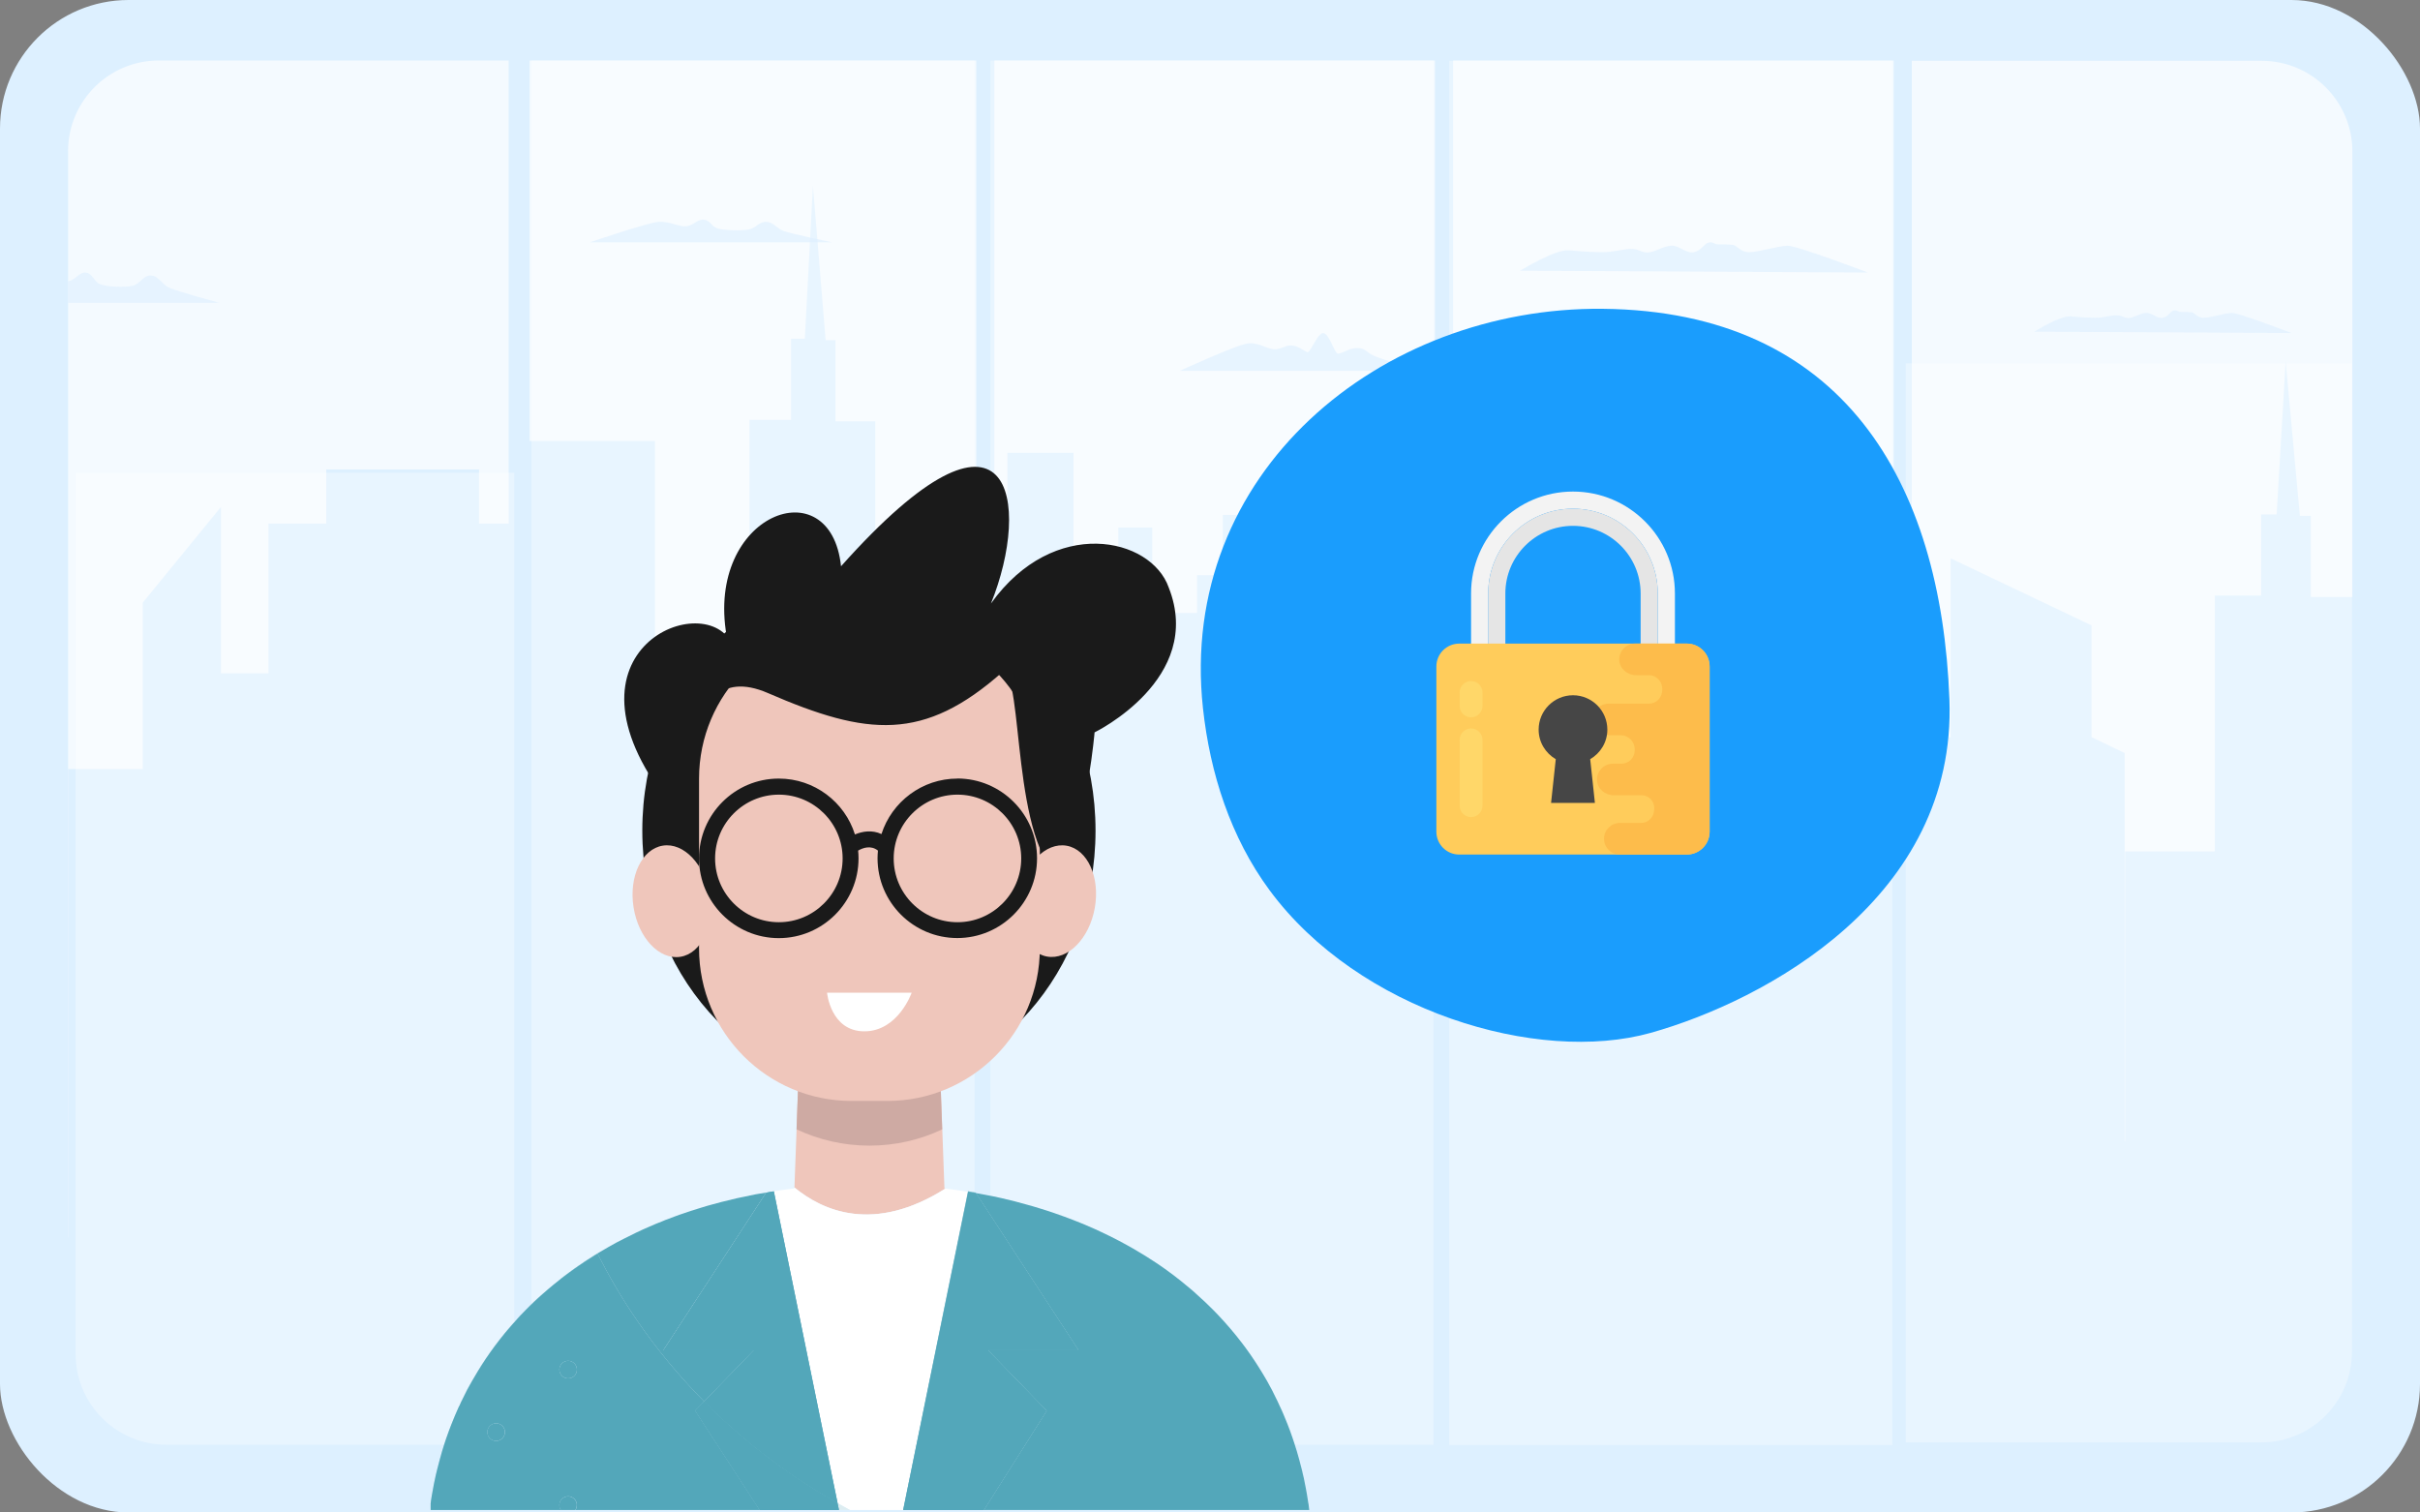 <svg width="320" height="200" viewBox="0 0 320 200" fill="none" xmlns="http://www.w3.org/2000/svg">
<rect x="0" y="0" width="320" height="200" fill="#808080" stroke="none"/>
<g clip-path="url(#clip0_6424_76700)">
<path d="M320 0H0V200H320V0Z" fill="#DDF0FF"/>
<path d="M67.261 8H21C14.373 8 9 13.373 9 20V163.612H67.261V8Z" fill="#F4FAFF"/>
<path d="M129.093 8H70.034V163.612H129.093V8Z" fill="#F4FAFF"/>
<path d="M189.749 8H131.487V163.612H189.749V8Z" fill="#F4FAFF"/>
<path d="M250.404 8H192.143V163.612H250.404V8Z" fill="#F4FAFF"/>
<path d="M299.06 8.04H252.799V150.9H311.06V20.04C311.06 13.413 305.687 8.04 299.06 8.04Z" fill="#F4FAFF"/>
<path d="M68.293 183.409V58.313H86.598V89.356H99.108V55.52H104.599V44.789H106.426L107.494 24.573L109.174 44.981H110.472V55.712H115.733V183.409H68.293Z" fill="#DDF0FF"/>
<path d="M311.438 78.946V183.409H310.085H310.075H309.546H281.014V112.59H292.866V78.754H298.997V68.023H301.045L302.237 47.808L304.115 68.215H305.56V78.946H311.438Z" fill="#DDF0FF"/>
<path d="M280.945 183.409V99.579L276.563 97.469V82.698L257.94 73.834V97.469L244.79 98.733V183.409H280.945Z" fill="#DDF0FF"/>
<path d="M183.081 183.409V98.817H193.557V76.813L204.502 64.158V86.162H211.167V66.359H219.263V59.21H240.685V66.359H245.918V183.409H183.081Z" fill="#DDF0FF"/>
<path d="M68.293 69.236V183.409H9V101.689H18.882V79.685L29.215 67.036V89.04H35.503V69.236H43.139V62.082H63.349V69.236H68.293Z" fill="#DDF0FF"/>
<path d="M141.951 73.135H115.301V183.409H141.951V73.135Z" fill="#DDF0FF"/>
<path d="M141.95 68.09H121.505V78.183H141.95V68.09Z" fill="#DDF0FF"/>
<path d="M141.951 59.887H133.219V71.447H141.951V59.887Z" fill="#DDF0FF"/>
<path d="M184.094 87.291H168.205V183.415H184.094V87.291Z" fill="#DDF0FF"/>
<path d="M169.494 81.051H141.15V183.415H169.494V81.051Z" fill="#DDF0FF"/>
<path d="M174.174 76.057H158.286V183.414H174.174V76.057Z" fill="#DDF0FF"/>
<path d="M170.773 68.085H161.688V84.661H170.773V68.085Z" fill="#DDF0FF"/>
<path d="M152.357 69.761H147.879V91.409H152.357V69.761Z" fill="#DDF0FF"/>
<path opacity="0.33" d="M68 62.507H10V179.04C10 185.667 15.373 191.04 22 191.04H68V62.507Z" fill="white"/>
<path opacity="0.33" d="M128.867 8H70.271V191.04H128.867V8Z" fill="white"/>
<path opacity="0.33" d="M189.549 8H130.953V191.04H189.549V8Z" fill="white"/>
<path opacity="0.33" d="M250.23 8.04H191.634V191.08H250.23V8.04Z" fill="white"/>
<path opacity="0.33" d="M311 48.04H252V190.734H299C305.627 190.734 311 185.361 311 178.734V48.04Z" fill="white"/>
<path opacity="0.61" d="M78 32.04H110C110 32.04 104.589 30.903 103.623 30.545C102.657 30.186 102.321 29.37 101.315 29.338C100.31 29.306 99.992 30.167 99.008 30.351C98.024 30.535 95.713 30.459 94.884 30.205C94.056 29.954 93.94 29.132 93.069 29.046C92.197 28.96 91.734 29.818 90.761 29.916C89.788 30.014 88.533 29.24 87.079 29.338C85.625 29.437 78.007 32.04 78.007 32.04H78Z" fill="#DDF0FF"/>
<path opacity="0.61" d="M156 49.04H188C188 49.04 182.589 47.508 181.623 47.024C180.657 46.54 180.563 46.069 179.554 46.027C178.545 45.984 177.988 46.51 177.004 46.763C176.451 46.904 175.847 44.101 174.957 44.041C174.259 43.994 173.242 46.716 172.881 46.566C172.052 46.228 171.821 45.817 170.949 45.701C170.078 45.586 169.73 46.044 168.757 46.176C167.784 46.309 166.529 45.265 165.075 45.398C163.621 45.53 156.004 49.04 156.004 49.04H156Z" fill="#DDF0FF"/>
<path opacity="0.61" d="M28.996 40.036H9V37.2C9.994 37.047 10.476 35.934 11.368 36.048C12.276 36.163 12.396 37.255 13.258 37.593C14.12 37.928 16.526 38.034 17.55 37.788C18.575 37.538 18.906 36.391 19.956 36.434C21.007 36.476 21.353 37.564 22.362 38.042C23.367 38.52 29 40.04 29 40.04L28.996 40.036Z" fill="#DDF0FF"/>
<path opacity="0.61" d="M201 35.798L247 36.04C247 36.04 237.605 32.46 236.35 32.495C235.095 32.531 232.626 33.308 231.367 33.344C230.112 33.38 229.721 32.436 229.116 32.376C228.511 32.317 227.842 32.305 227.237 32.317C226.632 32.329 226.569 31.92 225.93 32.075C225.291 32.23 225.039 33.102 223.998 33.344C222.957 33.586 222.014 32.372 220.92 32.495C219.827 32.614 219.233 33.13 218.211 33.344C217.189 33.558 216.896 32.959 215.855 32.916C214.814 32.872 213.375 33.36 211.879 33.344C210.383 33.324 209.399 33.276 207.464 33.098C205.652 32.928 201.004 35.802 201.004 35.802L201 35.798Z" fill="#DDF0FF"/>
<path opacity="0.61" d="M269 43.859L303 44.04C303 44.04 296.056 41.355 295.128 41.382C294.201 41.408 292.376 41.991 291.445 42.018C290.518 42.045 290.229 41.337 289.782 41.292C289.334 41.248 288.84 41.239 288.393 41.248C287.946 41.257 287.898 40.95 287.426 41.066C286.954 41.182 286.768 41.837 285.999 42.018C285.229 42.199 284.532 41.289 283.724 41.382C282.916 41.471 282.477 41.857 281.721 42.018C280.966 42.178 280.749 41.729 279.98 41.697C279.21 41.664 278.146 42.03 277.041 42.018C275.936 42.003 275.208 41.967 273.777 41.834C272.439 41.706 269.003 43.862 269.003 43.862L269 43.859Z" fill="#DDF0FF"/>
<g clip-path="url(#clip1_6424_76700)">
<g clip-path="url(#clip2_6424_76700)">
<path d="M125.021 157.155C125.021 157.155 124.926 157.145 124.884 157.134L124.598 149.323L124.091 135.466H105.843L105.336 149.323L105.051 157.018C108.791 160.115 115.575 163.138 125.021 157.155Z" fill="#EFC6BB"/>
<path d="M166.388 180.706C166.789 181.34 167.18 181.974 167.55 182.63C167.18 181.974 166.789 181.34 166.388 180.706Z" fill="white"/>
<path d="M165.922 179.976C165.532 179.374 165.119 178.792 164.697 178.211C165.151 178.824 165.584 179.458 166.007 180.103C165.975 180.061 165.954 180.018 165.922 179.976Z" fill="white"/>
<path d="M72.232 170.675C72.095 170.781 71.968 170.897 71.841 171.014C72.095 170.781 72.349 170.558 72.613 170.347C72.486 170.453 72.359 170.558 72.232 170.675Z" fill="white"/>
<path d="M155.082 168.561C154.944 168.444 154.797 168.349 154.659 168.243C155.018 168.497 155.367 168.762 155.705 169.037C155.504 168.868 155.293 168.709 155.082 168.561Z" fill="white"/>
<path d="M157.702 170.675C157.597 170.579 157.491 170.484 157.385 170.399C157.66 170.622 157.924 170.855 158.178 171.098C158.019 170.95 157.861 170.802 157.702 170.675Z" fill="white"/>
<path d="M171.132 190.789C171.364 191.518 171.597 192.258 171.798 193.009C171.597 192.258 171.375 191.518 171.132 190.789Z" fill="white"/>
<path d="M113.176 200.091H119.336L127.99 157.59C127.99 157.59 127.937 157.59 127.905 157.579C127.673 157.537 127.451 157.505 127.219 157.473C126.638 157.378 126.056 157.294 125.465 157.23C125.317 157.198 125.169 157.188 125.021 157.167C115.575 163.149 108.791 160.126 105.051 157.029V157.146C104.195 157.251 103.339 157.368 102.483 157.505C102.473 157.494 102.452 157.494 102.441 157.505C102.399 157.516 102.367 157.516 102.325 157.526L110.757 198.77C111.549 199.214 112.352 199.658 113.176 200.091Z" fill="white"/>
<path d="M59.321 189.31C59.246 189.511 59.172 189.712 59.109 189.912C59.257 189.479 59.426 189.046 59.585 188.612C59.49 188.845 59.405 189.077 59.321 189.31Z" fill="white"/>
<path d="M170.625 189.31C170.498 188.951 170.361 188.602 170.223 188.253C170.477 188.877 170.699 189.521 170.921 190.156C170.825 189.87 170.73 189.585 170.625 189.31Z" fill="white"/>
<path d="M63.98 180.029C63.906 180.135 63.843 180.241 63.769 180.336C63.822 180.262 63.874 180.177 63.927 180.103C63.949 180.082 63.959 180.05 63.98 180.029Z" fill="#53A7BA"/>
<path d="M65.809 177.461C65.682 177.63 65.555 177.8 65.428 177.958C65.449 177.927 65.481 177.895 65.502 177.863C65.608 177.736 65.703 177.599 65.809 177.461Z" fill="#53A7BA"/>
<path d="M74.863 168.561C74.863 168.561 74.895 168.529 74.916 168.519C74.641 168.72 74.377 168.921 74.113 169.143C74.356 168.942 74.609 168.762 74.863 168.561Z" fill="#53A7BA"/>
<path d="M61.793 183.739C61.793 183.739 61.814 183.697 61.825 183.686C61.888 183.549 61.962 183.412 62.037 183.264C61.931 183.443 61.835 183.623 61.74 183.803C61.666 183.94 61.592 184.078 61.539 184.215C61.613 184.088 61.677 183.951 61.751 183.824C61.761 183.792 61.782 183.771 61.793 183.739Z" fill="#53A7BA"/>
<path d="M70.711 172.049L70.732 172.028C70.838 171.912 70.964 171.795 71.081 171.689C70.89 171.859 70.711 172.028 70.52 172.208C70.573 172.176 70.637 172.113 70.69 172.071L70.711 172.049Z" fill="#53A7BA"/>
<path d="M73.997 169.237C73.606 169.544 73.204 169.861 72.814 170.189C72.74 170.252 72.676 170.305 72.613 170.358C72.349 170.569 72.095 170.791 71.841 171.024C71.577 171.246 71.324 171.478 71.081 171.7C70.964 171.806 70.838 171.922 70.732 172.038C71.778 171.066 72.866 170.125 73.997 169.237Z" fill="#53A7BA"/>
<path d="M70.52 172.218L70.33 172.398C70.119 172.588 69.918 172.8 69.717 173.011C70.045 172.694 70.372 172.377 70.689 172.07C70.636 172.123 70.573 172.176 70.52 172.218Z" fill="#53A7BA"/>
<path d="M66.569 176.499C66.305 176.816 66.051 177.133 65.808 177.461C65.702 177.598 65.607 177.736 65.502 177.862C65.481 177.894 65.449 177.926 65.428 177.958C65.195 178.264 64.963 178.592 64.741 178.909C64.603 179.12 64.445 179.332 64.308 179.543C65.058 178.444 65.85 177.387 66.674 176.372C66.632 176.414 66.6 176.446 66.569 176.488V176.499Z" fill="#53A7BA"/>
<path d="M61.064 185.166L60.831 185.685C60.916 185.483 61 185.293 61.106 185.092C61.096 185.113 61.075 185.134 61.064 185.166Z" fill="#53A7BA"/>
<path d="M61.539 184.215C61.412 184.448 61.307 184.68 61.19 184.924C61.37 184.554 61.56 184.184 61.75 183.824C61.676 183.951 61.613 184.088 61.539 184.215Z" fill="#53A7BA"/>
<path d="M63.779 180.336C63.631 180.547 63.494 180.78 63.367 181.002C63.557 180.706 63.748 180.399 63.938 180.104C63.885 180.178 63.832 180.262 63.779 180.336Z" fill="#53A7BA"/>
<path d="M74.113 169.142C75.666 167.926 77.304 166.806 79.016 165.77C81.7 171.171 86.137 178.295 93.111 185.335L99.694 178.538H87.722L101.321 157.694C100.898 157.768 100.465 157.832 100.053 157.906C99.99 157.906 99.926 157.916 99.874 157.937C99.06 158.096 98.246 158.265 97.443 158.445C96.746 158.603 96.049 158.772 95.351 158.952C94.992 159.037 94.643 159.132 94.294 159.238C93.808 159.364 93.333 159.502 92.858 159.65C92.699 159.692 92.54 159.745 92.382 159.798C91.674 160.009 90.966 160.242 90.279 160.485C90.142 160.527 90.005 160.569 89.867 160.622C89.677 160.686 89.487 160.76 89.286 160.834C88.959 160.95 88.642 161.077 88.314 161.204C88.082 161.278 87.849 161.373 87.617 161.478C87.036 161.7 86.465 161.933 85.905 162.187C85.303 162.44 84.7 162.715 84.109 163C83.57 163.254 83.041 163.518 82.513 163.793C81.816 164.131 81.14 164.501 80.463 164.892C80.009 165.146 79.565 165.41 79.121 165.675C78.773 165.875 78.424 166.097 78.086 166.319C77.832 166.478 77.579 166.647 77.325 166.806C76.871 167.112 76.416 167.419 75.973 167.736C75.614 167.989 75.254 168.254 74.906 168.518C74.884 168.529 74.874 168.55 74.853 168.56C74.599 168.751 74.346 168.941 74.103 169.131L74.113 169.142Z" fill="#53A7BA"/>
<path d="M62.459 182.534C62.311 182.777 62.184 183.02 62.036 183.274C61.962 183.411 61.888 183.549 61.825 183.697C62.026 183.306 62.247 182.925 62.459 182.545V182.534Z" fill="#53A7BA"/>
<path d="M67.298 175.622C67.298 175.622 67.203 175.728 67.16 175.78C67.012 175.95 66.864 176.129 66.727 176.309C67.086 175.865 67.467 175.442 67.847 175.009C67.657 175.21 67.467 175.4 67.298 175.622Z" fill="#53A7BA"/>
<path d="M68.788 173.962C68.788 173.962 68.703 174.047 68.672 174.089C68.502 174.269 68.344 174.459 68.175 174.639C68.175 174.639 68.154 174.66 68.154 174.67C68.587 174.195 69.031 173.719 69.475 173.254C69.242 173.476 69.01 173.719 68.788 173.962Z" fill="#53A7BA"/>
<path d="M170.224 188.252C170.065 187.851 169.906 187.459 169.737 187.068C169.737 187.089 169.737 187.1 169.758 187.121C169.917 187.491 170.076 187.872 170.224 188.252Z" fill="#53A7BA"/>
<path d="M164.698 178.212C164.56 178.032 164.423 177.842 164.274 177.651C164.327 177.725 164.38 177.8 164.433 177.863C164.528 177.98 164.613 178.096 164.698 178.212Z" fill="#53A7BA"/>
<path d="M170.91 190.166C170.984 190.378 171.058 190.579 171.122 190.801C171.048 190.589 170.974 190.378 170.91 190.166Z" fill="#53A7BA"/>
<path d="M166.007 180.104C166.134 180.294 166.261 180.495 166.388 180.696C166.261 180.495 166.134 180.294 166.007 180.104Z" fill="#53A7BA"/>
<path d="M130.632 178.539L138.398 186.551L129.829 200.091H173.182C173.15 199.816 173.118 199.552 173.076 199.277C173.055 199.044 173.023 198.822 172.971 198.6C172.971 198.548 172.96 198.484 172.949 198.431C172.875 197.903 172.78 197.385 172.685 196.867C172.664 196.772 172.654 196.687 172.632 196.592C172.558 196.201 172.474 195.81 172.4 195.419C172.389 195.366 172.368 195.313 172.358 195.26C172.284 194.901 172.199 194.541 172.104 194.182C172.009 193.791 171.903 193.4 171.798 193.009C171.597 192.258 171.375 191.518 171.132 190.789C171.058 190.578 170.984 190.366 170.921 190.155C170.699 189.51 170.477 188.876 170.223 188.252C170.075 187.872 169.917 187.491 169.758 187.121C169.748 187.1 169.748 187.09 169.737 187.069C169.568 186.667 169.399 186.286 169.209 185.895C169.04 185.504 168.85 185.124 168.66 184.743C168.512 184.426 168.353 184.109 168.195 183.802C167.983 183.401 167.772 183.01 167.55 182.619C167.18 181.963 166.789 181.329 166.388 180.695C166.261 180.494 166.134 180.293 166.007 180.103C165.585 179.458 165.152 178.824 164.697 178.211C164.613 178.095 164.528 177.978 164.433 177.862C164.38 177.799 164.327 177.725 164.275 177.651C163.281 176.34 162.214 175.093 161.084 173.898C160.904 173.698 160.714 173.497 160.513 173.306C159.763 172.545 158.981 171.805 158.178 171.097C157.924 170.854 157.66 170.622 157.385 170.4C157.185 170.231 156.984 170.061 156.783 169.903C156.572 169.713 156.35 169.544 156.128 169.364C155.991 169.258 155.853 169.142 155.705 169.036C155.367 168.761 155.019 168.497 154.659 168.243C154.469 168.095 154.268 167.947 154.068 167.81C153.645 167.503 153.212 167.208 152.779 166.922C152.567 166.774 152.345 166.637 152.123 166.499C151.659 166.193 151.183 165.897 150.708 165.622C150.137 165.273 149.556 164.935 148.975 164.618C148.647 164.438 148.32 164.259 147.992 164.089C147.58 163.867 147.157 163.656 146.735 163.445C146.703 163.434 146.671 163.413 146.64 163.402C146.291 163.223 145.942 163.054 145.583 162.895C145.287 162.747 144.991 162.61 144.695 162.483C144.273 162.293 143.85 162.113 143.427 161.933C143.216 161.838 142.994 161.753 142.783 161.669C142.339 161.489 141.885 161.309 141.43 161.14C141.209 161.045 140.976 160.971 140.754 160.887C140.3 160.718 139.846 160.559 139.381 160.4C138.778 160.189 138.165 159.999 137.553 159.809C137.014 159.639 136.485 159.481 135.936 159.333C135.365 159.164 134.774 159.005 134.193 158.857C133.601 158.709 132.999 158.561 132.396 158.424C131.678 158.265 130.949 158.107 130.22 157.98C129.998 157.927 129.765 157.885 129.543 157.853C129.374 157.821 129.205 157.8 129.047 157.769L142.603 178.539H130.632Z" fill="#53A7BA"/>
<g style="mix-blend-mode:multiply">
<path d="M101.332 157.695C101.67 157.642 101.997 157.578 102.325 157.525C101.997 157.568 101.659 157.642 101.332 157.695Z" fill="#53A7BA"/>
</g>
<path d="M99.694 178.539L93.111 185.335C97.771 190.039 103.572 194.7 110.757 198.78L102.325 157.536C101.997 157.578 101.659 157.652 101.332 157.705L87.733 178.549H99.704L99.694 178.539Z" fill="#53A7BA"/>
<g style="mix-blend-mode:multiply">
<path d="M99.694 178.539L93.111 185.335C97.771 190.039 103.572 194.7 110.757 198.78L102.325 157.536C101.997 157.578 101.659 157.652 101.332 157.705L87.733 178.549H99.704L99.694 178.539Z" fill="#53A7BA"/>
</g>
<g style="mix-blend-mode:multiply">
<path d="M129.047 157.769L129.004 157.695C128.666 157.642 128.339 157.578 128.011 157.525V157.578C128.011 157.578 128.032 157.578 128.043 157.578C128.381 157.631 128.719 157.695 129.057 157.758L129.047 157.769Z" fill="#53A7BA"/>
</g>
<path d="M119.347 200.091L128.032 157.589C128.032 157.589 128.001 157.589 127.99 157.589L119.336 200.091H119.347Z" fill="white"/>
<g style="mix-blend-mode:multiply">
<path d="M119.347 200.091L128.032 157.589C128.032 157.589 128.001 157.589 127.99 157.589L119.336 200.091H119.347Z" fill="#53A7BA"/>
</g>
<path d="M119.347 200.091H129.828L138.398 186.551L130.631 178.539H142.603L129.046 157.769C128.708 157.705 128.37 157.642 128.032 157.589L119.347 200.091Z" fill="#53A7BA"/>
<g style="mix-blend-mode:multiply">
<path d="M119.347 200.091H129.828L138.398 186.551L130.631 178.539H142.603L129.046 157.769C128.708 157.705 128.37 157.642 128.032 157.589L119.347 200.091Z" fill="#53A7BA"/>
</g>
<g style="mix-blend-mode:multiply" opacity="0.2">
<path d="M60.155 187.195C60.155 187.195 60.176 187.142 60.187 187.121C60.345 186.741 60.514 186.371 60.683 185.99C60.694 185.948 60.715 185.906 60.747 185.863L60.831 185.684C60.81 185.747 60.779 185.8 60.747 185.863C60.715 185.906 60.694 185.948 60.683 185.99C60.504 186.392 60.324 186.793 60.155 187.195C59.986 187.597 59.817 188.009 59.658 188.421C59.637 188.485 59.616 188.548 59.584 188.611C59.606 188.548 59.637 188.485 59.658 188.421C59.817 188.009 59.986 187.597 60.155 187.195Z" fill="#53A7BA"/>
</g>
<g style="mix-blend-mode:multiply" opacity="0.2">
<path d="M56.975 198.548C57.006 198.305 57.049 198.051 57.091 197.808C57.154 197.396 57.228 196.994 57.313 196.592C57.313 196.529 57.334 196.466 57.344 196.413C57.344 196.37 57.355 196.328 57.366 196.296C57.397 196.159 57.418 196.032 57.45 195.895C57.566 195.313 57.693 194.743 57.841 194.182C57.936 193.791 58.042 193.4 58.148 193.009C58.243 192.639 58.348 192.28 58.454 191.92C58.623 191.339 58.813 190.768 59.003 190.198C59.014 190.155 59.025 190.124 59.046 190.081C59.067 190.028 59.088 189.976 59.109 189.912C59.088 189.965 59.067 190.018 59.046 190.081C59.025 190.124 59.014 190.155 59.003 190.198C58.813 190.768 58.623 191.339 58.454 191.92C58.348 192.28 58.243 192.639 58.148 193.009C58.042 193.4 57.936 193.791 57.841 194.182C57.693 194.743 57.566 195.313 57.45 195.895C57.418 196.032 57.397 196.159 57.366 196.296C57.355 196.328 57.344 196.37 57.344 196.413C57.249 196.867 57.165 197.343 57.091 197.808C57.049 198.051 57.006 198.305 56.975 198.548V198.569C56.964 198.664 56.953 198.77 56.932 198.865C56.911 198.981 56.901 199.108 56.89 199.224C56.922 199.002 56.943 198.791 56.975 198.569V198.548Z" fill="#53A7BA"/>
</g>
<g style="mix-blend-mode:multiply" opacity="0.2">
<path d="M61.192 184.923C61.192 184.923 61.138 185.02 61.117 185.074C61.117 185.074 61.17 184.966 61.192 184.923Z" fill="#53A7BA"/>
</g>
<g style="mix-blend-mode:multiply" opacity="0.2">
<path d="M63.23 181.213C63.23 181.213 63.261 181.171 63.272 181.15C63.304 181.097 63.336 181.044 63.367 181.002C63.336 181.055 63.304 181.108 63.272 181.15C63.261 181.171 63.24 181.192 63.23 181.213C62.987 181.615 62.744 182.017 62.511 182.429C62.49 182.461 62.48 182.492 62.459 182.524C62.48 182.492 62.49 182.461 62.511 182.429C62.744 182.017 62.987 181.615 63.23 181.213Z" fill="#53A7BA"/>
</g>
<g style="mix-blend-mode:multiply" opacity="0.2">
<path d="M69.655 173.074C69.655 173.074 69.698 173.032 69.719 173.011L69.655 173.074C69.655 173.074 69.581 173.159 69.528 173.202C69.507 173.223 69.496 173.244 69.475 173.255C69.496 173.234 69.507 173.213 69.528 173.202C69.581 173.159 69.613 173.117 69.655 173.074Z" fill="#53A7BA"/>
</g>
<g style="mix-blend-mode:multiply" opacity="0.2">
<path d="M74.115 169.142L74.083 169.163C74.083 169.163 74.029 169.206 73.997 169.228C74.029 169.206 74.05 169.185 74.083 169.163L74.115 169.142Z" fill="#53A7BA"/>
</g>
<g style="mix-blend-mode:multiply" opacity="0.2">
<path d="M64.255 179.617C64.255 179.617 64.287 179.564 64.308 179.543C64.287 179.564 64.276 179.596 64.255 179.617C64.181 179.723 64.107 179.839 64.033 179.956L63.991 180.03C63.991 180.03 64.022 179.988 64.033 179.956C64.107 179.839 64.181 179.723 64.255 179.617Z" fill="#53A7BA"/>
</g>
<g style="mix-blend-mode:multiply" opacity="0.2">
<path d="M68.144 174.67C68.038 174.786 67.942 174.903 67.847 175.009C67.889 174.966 67.932 174.913 67.974 174.871C68.027 174.808 68.091 174.733 68.154 174.67H68.144Z" fill="#53A7BA"/>
</g>
<g style="mix-blend-mode:multiply" opacity="0.2">
<path d="M66.728 176.309C66.728 176.309 66.707 176.341 66.696 176.351L66.674 176.373C66.674 176.373 66.685 176.351 66.696 176.341L66.728 176.298V176.309Z" fill="#53A7BA"/>
</g>
<path d="M59.658 188.422C59.637 188.485 59.605 188.549 59.584 188.612C59.415 189.045 59.257 189.479 59.109 189.912C59.088 189.965 59.066 190.029 59.045 190.081C59.236 189.521 59.447 188.972 59.658 188.422Z" fill="white"/>
<g style="mix-blend-mode:multiply" opacity="0.2">
<path d="M59.658 188.422C59.637 188.485 59.605 188.549 59.584 188.612C59.415 189.045 59.257 189.479 59.109 189.912C59.088 189.965 59.066 190.029 59.045 190.081C59.236 189.521 59.447 188.972 59.658 188.422Z" fill="#53A7BA"/>
</g>
<path d="M113.176 200.091C112.352 199.657 111.549 199.224 110.756 198.77L111.031 200.091H113.176Z" fill="white"/>
<g style="mix-blend-mode:multiply" opacity="0.2">
<path d="M113.176 200.091C112.352 199.657 111.549 199.224 110.756 198.77L111.031 200.091H113.176Z" fill="#53A7BA"/>
</g>
<path d="M60.187 187.121C60.187 187.121 60.165 187.174 60.155 187.195C60.324 186.794 60.504 186.392 60.683 185.99C60.514 186.371 60.345 186.741 60.187 187.121Z" fill="white"/>
<g style="mix-blend-mode:multiply" opacity="0.2">
<path d="M60.187 187.121C60.187 187.121 60.165 187.174 60.155 187.195C60.324 186.794 60.504 186.392 60.683 185.99C60.514 186.371 60.345 186.741 60.187 187.121Z" fill="#53A7BA"/>
</g>
<path d="M57.345 196.412C57.345 196.466 57.312 196.53 57.312 196.595C57.312 196.53 57.334 196.476 57.345 196.423V196.412Z" fill="#53A7BA"/>
<g style="mix-blend-mode:multiply" opacity="0.2">
<path d="M57.345 196.412C57.345 196.466 57.312 196.53 57.312 196.595C57.312 196.53 57.334 196.476 57.345 196.423V196.412Z" fill="#53A7BA"/>
</g>
<path d="M64.024 179.977C64.024 179.977 64.034 179.966 64.034 179.955C64.013 179.977 64.002 179.998 63.991 180.03C63.97 180.052 63.959 180.084 63.938 180.106C63.97 180.063 63.991 180.02 64.024 179.977Z" fill="#53A7BA"/>
<g style="mix-blend-mode:multiply" opacity="0.2">
<path d="M64.024 179.977C64.024 179.977 64.034 179.966 64.034 179.955C64.013 179.977 64.002 179.998 63.991 180.03C63.97 180.052 63.959 180.084 63.938 180.106C63.97 180.063 63.991 180.02 64.024 179.977Z" fill="#53A7BA"/>
</g>
<path d="M74.115 169.142L74.081 169.175C74.081 169.175 74.103 169.153 74.115 169.142Z" fill="#53A7BA"/>
<g style="mix-blend-mode:multiply" opacity="0.2">
<path d="M74.115 169.142L74.081 169.175C74.081 169.175 74.103 169.153 74.115 169.142Z" fill="#53A7BA"/>
</g>
<path d="M56.975 198.6V198.568C56.943 198.78 56.922 199.002 56.891 199.224C56.88 199.319 56.869 199.414 56.848 199.509C56.891 199.203 56.922 198.896 56.975 198.6Z" fill="#53A7BA"/>
<g style="mix-blend-mode:multiply" opacity="0.2">
<path d="M56.975 198.6V198.568C56.943 198.78 56.922 199.002 56.891 199.224C56.88 199.319 56.869 199.414 56.848 199.509C56.891 199.203 56.922 198.896 56.975 198.6Z" fill="#53A7BA"/>
</g>
<path d="M70.689 172.07L70.711 172.049L70.732 172.027L70.711 172.049L70.689 172.07Z" fill="#53A7BA"/>
<g style="mix-blend-mode:multiply" opacity="0.2">
<path d="M70.689 172.07L70.711 172.049L70.732 172.027L70.711 172.049L70.689 172.07Z" fill="#53A7BA"/>
</g>
<path d="M61.751 183.826C61.751 183.826 61.783 183.773 61.794 183.74C61.794 183.719 61.815 183.697 61.826 183.687C61.826 183.708 61.804 183.73 61.794 183.74C61.783 183.773 61.761 183.794 61.751 183.826Z" fill="#53A7BA"/>
<g style="mix-blend-mode:multiply" opacity="0.2">
<path d="M61.751 183.826C61.751 183.826 61.783 183.773 61.794 183.74C61.794 183.719 61.815 183.697 61.826 183.687C61.826 183.708 61.804 183.73 61.794 183.74C61.783 183.773 61.761 183.794 61.751 183.826Z" fill="#53A7BA"/>
</g>
<path d="M60.683 185.991C60.504 186.392 60.324 186.794 60.155 187.196C59.986 187.597 59.817 188.01 59.658 188.422C59.447 188.971 59.236 189.521 59.046 190.081C59.025 190.124 59.014 190.155 59.003 190.198C58.813 190.768 58.623 191.339 58.454 191.92C58.348 192.28 58.243 192.639 58.148 193.009C58.042 193.4 57.936 193.791 57.841 194.182C57.693 194.743 57.566 195.313 57.45 195.895C57.419 196.032 57.397 196.159 57.366 196.296C57.355 196.328 57.344 196.37 57.344 196.413C57.344 196.476 57.313 196.529 57.313 196.592C57.228 196.994 57.154 197.396 57.091 197.808C57.049 198.051 57.006 198.305 56.975 198.548V198.601C56.922 198.897 56.89 199.203 56.848 199.51C56.827 199.7 56.795 199.89 56.774 200.08H74.652C74.25 199.901 73.965 199.499 73.965 199.023C73.965 198.379 74.483 197.861 75.127 197.861C75.772 197.861 76.29 198.379 76.29 199.023C76.29 199.499 76.004 199.901 75.603 200.08H100.729L91.938 186.54L93.122 185.325C86.148 178.285 81.71 171.161 79.026 165.76C77.315 166.796 75.677 167.916 74.124 169.132C74.113 169.132 74.103 169.153 74.092 169.163C74.06 169.184 74.039 169.206 74.007 169.227C72.877 170.115 71.788 171.055 70.742 172.028L70.721 172.049L70.7 172.07C70.383 172.387 70.045 172.704 69.728 173.011C69.707 173.032 69.686 173.053 69.665 173.074C69.622 173.116 69.591 173.159 69.538 173.201C69.517 173.222 69.506 173.243 69.485 173.254C69.041 173.719 68.597 174.184 68.164 174.67C68.101 174.734 68.048 174.808 67.985 174.871C67.942 174.913 67.9 174.966 67.858 175.008C67.478 175.431 67.108 175.865 66.738 176.309L66.706 176.351C66.706 176.351 66.696 176.372 66.685 176.383C65.861 177.397 65.068 178.454 64.318 179.554C64.297 179.575 64.287 179.606 64.265 179.628C64.191 179.733 64.117 179.85 64.043 179.966C64.043 179.966 64.033 179.966 64.033 179.987C64.001 180.029 63.98 180.072 63.948 180.114C63.758 180.41 63.568 180.706 63.378 181.012C63.346 181.065 63.314 181.118 63.283 181.16C63.272 181.181 63.251 181.202 63.24 181.224C62.997 181.625 62.754 182.027 62.522 182.439C62.501 182.471 62.49 182.503 62.469 182.534C62.258 182.915 62.047 183.295 61.835 183.686C61.835 183.708 61.814 183.729 61.803 183.739C61.782 183.771 61.772 183.792 61.761 183.824C61.571 184.183 61.381 184.553 61.201 184.923C61.18 184.976 61.148 185.029 61.127 185.071V185.092C61.011 185.293 60.926 185.483 60.842 185.684L60.757 185.864C60.757 185.864 60.705 185.948 60.694 185.991H60.683ZM75.127 179.945C75.772 179.945 76.29 180.463 76.29 181.107C76.29 181.752 75.772 182.27 75.127 182.27C74.483 182.27 73.965 181.752 73.965 181.107C73.965 180.463 74.483 179.945 75.127 179.945ZM65.607 188.21C66.252 188.21 66.769 188.728 66.769 189.373C66.769 190.018 66.252 190.536 65.607 190.536C64.963 190.536 64.445 190.018 64.445 189.373C64.445 188.728 64.963 188.21 65.607 188.21Z" fill="#53A7BA"/>
<g style="mix-blend-mode:multiply" opacity="0.2">
<path d="M60.683 185.991C60.504 186.392 60.324 186.794 60.155 187.196C59.986 187.597 59.817 188.01 59.658 188.422C59.447 188.971 59.236 189.521 59.046 190.081C59.025 190.124 59.014 190.155 59.003 190.198C58.813 190.768 58.623 191.339 58.454 191.92C58.348 192.28 58.243 192.639 58.148 193.009C58.042 193.4 57.936 193.791 57.841 194.182C57.693 194.743 57.566 195.313 57.45 195.895C57.419 196.032 57.397 196.159 57.366 196.296C57.355 196.328 57.344 196.37 57.344 196.413C57.344 196.476 57.313 196.529 57.313 196.592C57.228 196.994 57.154 197.396 57.091 197.808C57.049 198.051 57.006 198.305 56.975 198.548V198.601C56.922 198.897 56.89 199.203 56.848 199.51C56.827 199.7 56.795 199.89 56.774 200.08H74.652C74.25 199.901 73.965 199.499 73.965 199.023C73.965 198.379 74.483 197.861 75.127 197.861C75.772 197.861 76.29 198.379 76.29 199.023C76.29 199.499 76.004 199.901 75.603 200.08H100.729L91.938 186.54L93.122 185.325C86.148 178.285 81.71 171.161 79.026 165.76C77.315 166.796 75.677 167.916 74.124 169.132C74.113 169.132 74.103 169.153 74.092 169.163C74.06 169.184 74.039 169.206 74.007 169.227C72.877 170.115 71.788 171.055 70.742 172.028L70.721 172.049L70.7 172.07C70.383 172.387 70.045 172.704 69.728 173.011C69.707 173.032 69.686 173.053 69.665 173.074C69.622 173.116 69.591 173.159 69.538 173.201C69.517 173.222 69.506 173.243 69.485 173.254C69.041 173.719 68.597 174.184 68.164 174.67C68.101 174.734 68.048 174.808 67.985 174.871C67.942 174.913 67.9 174.966 67.858 175.008C67.478 175.431 67.108 175.865 66.738 176.309L66.706 176.351C66.706 176.351 66.696 176.372 66.685 176.383C65.861 177.397 65.068 178.454 64.318 179.554C64.297 179.575 64.287 179.606 64.265 179.628C64.191 179.733 64.117 179.85 64.043 179.966C64.043 179.966 64.033 179.966 64.033 179.987C64.001 180.029 63.98 180.072 63.948 180.114C63.758 180.41 63.568 180.706 63.378 181.012C63.346 181.065 63.314 181.118 63.283 181.16C63.272 181.181 63.251 181.202 63.24 181.224C62.997 181.625 62.754 182.027 62.522 182.439C62.501 182.471 62.49 182.503 62.469 182.534C62.258 182.915 62.047 183.295 61.835 183.686C61.835 183.708 61.814 183.729 61.803 183.739C61.782 183.771 61.772 183.792 61.761 183.824C61.571 184.183 61.381 184.553 61.201 184.923C61.18 184.976 61.148 185.029 61.127 185.071V185.092C61.011 185.293 60.926 185.483 60.842 185.684L60.757 185.864C60.757 185.864 60.705 185.948 60.694 185.991H60.683ZM75.127 179.945C75.772 179.945 76.29 180.463 76.29 181.107C76.29 181.752 75.772 182.27 75.127 182.27C74.483 182.27 73.965 181.752 73.965 181.107C73.965 180.463 74.483 179.945 75.127 179.945ZM65.607 188.21C66.252 188.21 66.769 188.728 66.769 189.373C66.769 190.018 66.252 190.536 65.607 190.536C64.963 190.536 64.445 190.018 64.445 189.373C64.445 188.728 64.963 188.21 65.607 188.21Z" fill="#53A7BA"/>
</g>
<path d="M75.127 182.27C75.772 182.27 76.289 181.752 76.289 181.107C76.289 180.462 75.772 179.944 75.127 179.944C74.483 179.944 73.965 180.462 73.965 181.107C73.965 181.752 74.483 182.27 75.127 182.27Z" fill="#53A7BA"/>
<g style="mix-blend-mode:multiply" opacity="0.2">
<path d="M75.127 182.27C75.772 182.27 76.289 181.752 76.289 181.107C76.289 180.462 75.772 179.944 75.127 179.944C74.483 179.944 73.965 180.462 73.965 181.107C73.965 181.752 74.483 182.27 75.127 182.27Z" fill="#53A7BA"/>
</g>
<path d="M76.279 199.034C76.279 198.389 75.761 197.871 75.117 197.871C74.472 197.871 73.955 198.389 73.955 199.034C73.955 199.509 74.24 199.911 74.641 200.091H75.582C75.983 199.911 76.269 199.509 76.269 199.034H76.279Z" fill="#53A7BA"/>
<g style="mix-blend-mode:multiply" opacity="0.2">
<path d="M76.279 199.034C76.279 198.389 75.761 197.871 75.117 197.871C74.472 197.871 73.955 198.389 73.955 199.034C73.955 199.509 74.24 199.911 74.641 200.091H75.582C75.983 199.911 76.269 199.509 76.269 199.034H76.279Z" fill="#53A7BA"/>
</g>
<path d="M65.597 190.535C66.241 190.535 66.759 190.017 66.759 189.373C66.759 188.728 66.241 188.21 65.597 188.21C64.952 188.21 64.435 188.728 64.435 189.373C64.435 190.017 64.952 190.535 65.597 190.535Z" fill="#53A7BA"/>
<g style="mix-blend-mode:multiply" opacity="0.2">
<path d="M65.597 190.535C66.241 190.535 66.759 190.017 66.759 189.373C66.759 188.728 66.241 188.21 65.597 188.21C64.952 188.21 64.435 188.728 64.435 189.373C64.435 190.017 64.952 190.535 65.597 190.535Z" fill="#53A7BA"/>
</g>
<path d="M110.757 198.769C103.572 194.689 97.771 190.028 93.111 185.324L91.928 186.54L100.719 200.08H111.021L110.746 198.759L110.757 198.769Z" fill="#53A7BA"/>
<g style="mix-blend-mode:multiply">
<path d="M110.757 198.769C103.572 194.689 97.771 190.028 93.111 185.324L91.928 186.54L100.719 200.08H111.021L110.746 198.759L110.757 198.769Z" fill="#53A7BA"/>
</g>
<g style="mix-blend-mode:multiply" opacity="0.2">
<path d="M110.757 198.769C103.572 194.689 97.771 190.028 93.111 185.324L91.928 186.54L100.719 200.08H111.021L110.746 198.759L110.757 198.769Z" fill="#53A7BA"/>
</g>
<path d="M114.898 143.69C131.448 143.69 144.864 128.532 144.864 109.834C144.864 91.136 131.448 75.978 114.898 75.978C98.349 75.978 84.933 91.136 84.933 109.834C84.933 128.532 98.349 143.69 114.898 143.69Z" fill="#1A1A1A"/>
<path d="M124.598 149.334C121.682 150.718 118.417 151.49 114.962 151.49C111.507 151.49 108.242 150.708 105.326 149.334L105.833 135.466H124.081L124.588 149.334H124.598Z" fill="#CEAAA3"/>
<path d="M117.329 82.796H112.605C101.465 82.796 92.435 91.83 92.435 102.974V125.403C92.435 136.548 101.465 145.582 112.605 145.582H117.329C128.469 145.582 137.499 136.548 137.499 125.403V102.974C137.499 91.83 128.469 82.796 117.329 82.796Z" fill="#EFC6BB"/>
<path d="M91.801 110.045C91.801 110.045 88.43 85.956 101.564 91.654C114.698 97.351 122.147 98.101 132.607 88.821C135.407 89.096 133.632 111.842 140.606 116.461C143.924 106.896 144.737 96.844 144.737 96.844C144.737 96.844 159.308 89.772 154.543 77.691C152.208 71.032 139.338 68.188 131.033 79.805C136.379 66.645 134.023 49.31 111.211 74.879C109.827 61.741 93.28 67.966 96.08 84.075C90.829 78.251 71.102 88.165 91.811 110.045H91.801Z" fill="#1A1A1A"/>
<path d="M144.767 120.049C145.483 116.002 143.818 112.324 141.048 111.833C138.279 111.343 135.453 114.226 134.737 118.272C134.021 122.319 135.685 125.997 138.455 126.488C141.225 126.978 144.05 124.095 144.767 120.049Z" fill="#EFC6BB"/>
<path d="M89.96 126.522C92.739 126.085 94.474 122.44 93.837 118.38C93.199 114.32 90.429 111.383 87.651 111.82C84.872 112.256 83.137 115.902 83.774 119.961C84.412 124.021 87.181 126.958 89.96 126.522Z" fill="#EFC6BB"/>
<path d="M126.606 102.953C121.914 102.953 117.92 106.039 116.557 110.289C115.332 109.718 114.053 109.919 113.049 110.341C111.707 106.061 107.703 102.953 102.98 102.953C97.158 102.953 92.435 107.688 92.435 113.502C92.435 119.315 97.168 124.051 102.98 124.051C108.791 124.051 113.525 119.315 113.525 113.502C113.525 113.153 113.504 112.815 113.472 112.476C114.074 112.128 115.141 111.715 116.092 112.476C116.061 112.815 116.039 113.142 116.039 113.491C116.039 119.315 120.773 124.04 126.585 124.04C132.396 124.04 137.13 119.305 137.13 113.491C137.13 107.678 132.396 102.942 126.585 102.942L126.606 102.953ZM102.99 121.947C98.341 121.947 94.558 118.163 94.558 113.512C94.558 108.862 98.341 105.078 102.99 105.078C107.639 105.078 111.422 108.862 111.422 113.512C111.422 118.163 107.639 121.947 102.99 121.947ZM126.606 121.947C121.957 121.947 118.174 118.163 118.174 113.512C118.174 108.862 121.957 105.078 126.606 105.078C131.255 105.078 135.037 108.862 135.037 113.512C135.037 118.163 131.255 121.947 126.606 121.947Z" fill="#1A1A1A"/>
<path d="M109.372 131.27H120.551C120.551 131.27 118.766 136.375 114.296 136.375C109.827 136.375 109.362 131.27 109.362 131.27H109.372Z" fill="white"/>
<path d="M172.601 196.423C172.538 196.085 172.463 195.757 172.4 195.419C172.474 195.81 172.559 196.201 172.633 196.592C172.622 196.539 172.612 196.476 172.601 196.423Z" fill="white"/>
<path d="M173.076 199.278C173.044 198.993 173.002 198.717 172.949 198.432C172.96 198.485 172.97 198.548 172.97 198.601C173.023 198.823 173.055 199.046 173.076 199.278Z" fill="#53A7BA"/>
<path d="M172.199 194.553C172.168 194.426 172.136 194.299 172.104 194.183C172.199 194.542 172.284 194.901 172.358 195.261C172.305 195.028 172.252 194.785 172.199 194.553Z" fill="#53A7BA"/>
<path fill-rule="evenodd" clip-rule="evenodd" d="M218.292 136.572C203.312 140.778 179.64 133.667 167.868 117.704C162.715 110.72 159.997 102.22 159.068 93.642C155.705 62.528 182.544 40.539 211.936 40.833C243.714 41.156 256.689 63.702 257.774 92.478C258.762 118.76 233.281 132.366 218.292 136.572Z" fill="#1A9DFD"/>
<path d="M194.521 78.477V92.079H221.476V78.477C221.476 71.046 215.429 65 207.997 65C200.565 65 194.521 71.046 194.521 78.477ZM196.788 78.477C196.788 72.286 201.806 67.266 207.997 67.266C214.188 67.266 219.207 72.286 219.207 78.477V89.812H196.788V78.477Z" fill="#F3F3F3"/>
<path d="M196.788 78.477V89.811H219.208V78.477C219.208 72.285 214.19 67.266 207.999 67.266C201.807 67.266 196.788 72.285 196.788 78.477ZM199.055 78.477C199.055 73.546 203.066 69.534 207.999 69.534C212.931 69.534 216.942 73.546 216.942 78.477V87.544H199.055V78.477Z" fill="#E5E5E5"/>
<path d="M192.956 113H223.043C224.712 113 226.066 111.647 226.066 109.977V88.127C226.066 86.459 224.712 85.105 223.043 85.105H192.956C191.286 85.105 189.933 86.459 189.933 88.127V109.977C189.933 111.647 191.286 113 192.956 113Z" fill="#FFCC5B"/>
<path d="M213.262 100.987H214.406C215.377 100.987 216.163 100.196 216.157 99.226V99.105V99.079C216.163 98.057 215.331 97.221 214.311 97.221H212.831C211.701 97.221 210.686 96.375 210.627 95.246C210.564 94.041 211.522 93.045 212.713 93.045H218.052C219.062 93.045 219.815 92.197 219.802 91.187C219.802 91.18 219.802 91.171 219.802 91.162C219.802 91.153 219.802 91.145 219.802 91.136C219.815 90.126 219.062 89.28 218.052 89.28H216.326C215.195 89.28 214.181 88.433 214.122 87.304C214.059 86.1 215.017 85.103 216.208 85.103H223.043C224.712 85.103 226.066 86.456 226.066 88.127V109.976C226.066 111.646 224.712 112.999 223.043 112.999H214.19C213.037 112.999 212.101 112.063 212.101 110.91C212.101 109.756 213.037 108.821 214.19 108.821H216.983C217.949 108.821 218.735 108.03 218.731 107.064V107.042C218.731 106.999 218.732 106.957 218.735 106.915C218.793 105.963 218.037 105.16 217.083 105.16H213.38C212.249 105.16 211.235 104.313 211.176 103.184C211.114 101.983 212.073 100.987 213.262 100.987Z" fill="#FDBC4B"/>
<path d="M203.457 96.478C203.457 93.969 205.491 91.936 207.999 91.936C210.508 91.936 212.541 93.97 212.541 96.478C212.541 98.153 211.623 99.6 210.274 100.388L210.896 106.17H205.1L205.722 100.388C204.373 99.6 203.457 98.154 203.457 96.478Z" fill="#464646"/>
<path d="M194.52 96.326C195.355 96.326 196.032 97.002 196.032 97.838V106.535C196.032 107.371 195.355 108.047 194.52 108.047C193.686 108.047 193.009 107.371 193.009 106.535V97.838C193.009 97.003 193.686 96.326 194.52 96.326Z" fill="#FFD769"/>
<path d="M194.52 90.058C195.355 90.058 196.032 90.733 196.032 91.569V93.339C196.032 94.175 195.355 94.851 194.52 94.851C193.686 94.851 193.009 94.175 193.009 93.339V91.569C193.009 90.733 193.686 90.058 194.52 90.058Z" fill="#FFD769"/>
</g>
</g>
</g>
<defs>
<clipPath id="clip0_6424_76700">
<rect width="320" height="200" rx="17" fill="white"/>
</clipPath>
<clipPath id="clip1_6424_76700">
<rect width="211" height="159.906" fill="white" transform="translate(55.88 39.768)"/>
</clipPath>
<clipPath id="clip2_6424_76700">
<rect width="208.947" height="159.906" fill="white" transform="translate(56.945 39.768)"/>
</clipPath>
</defs>
</svg>
